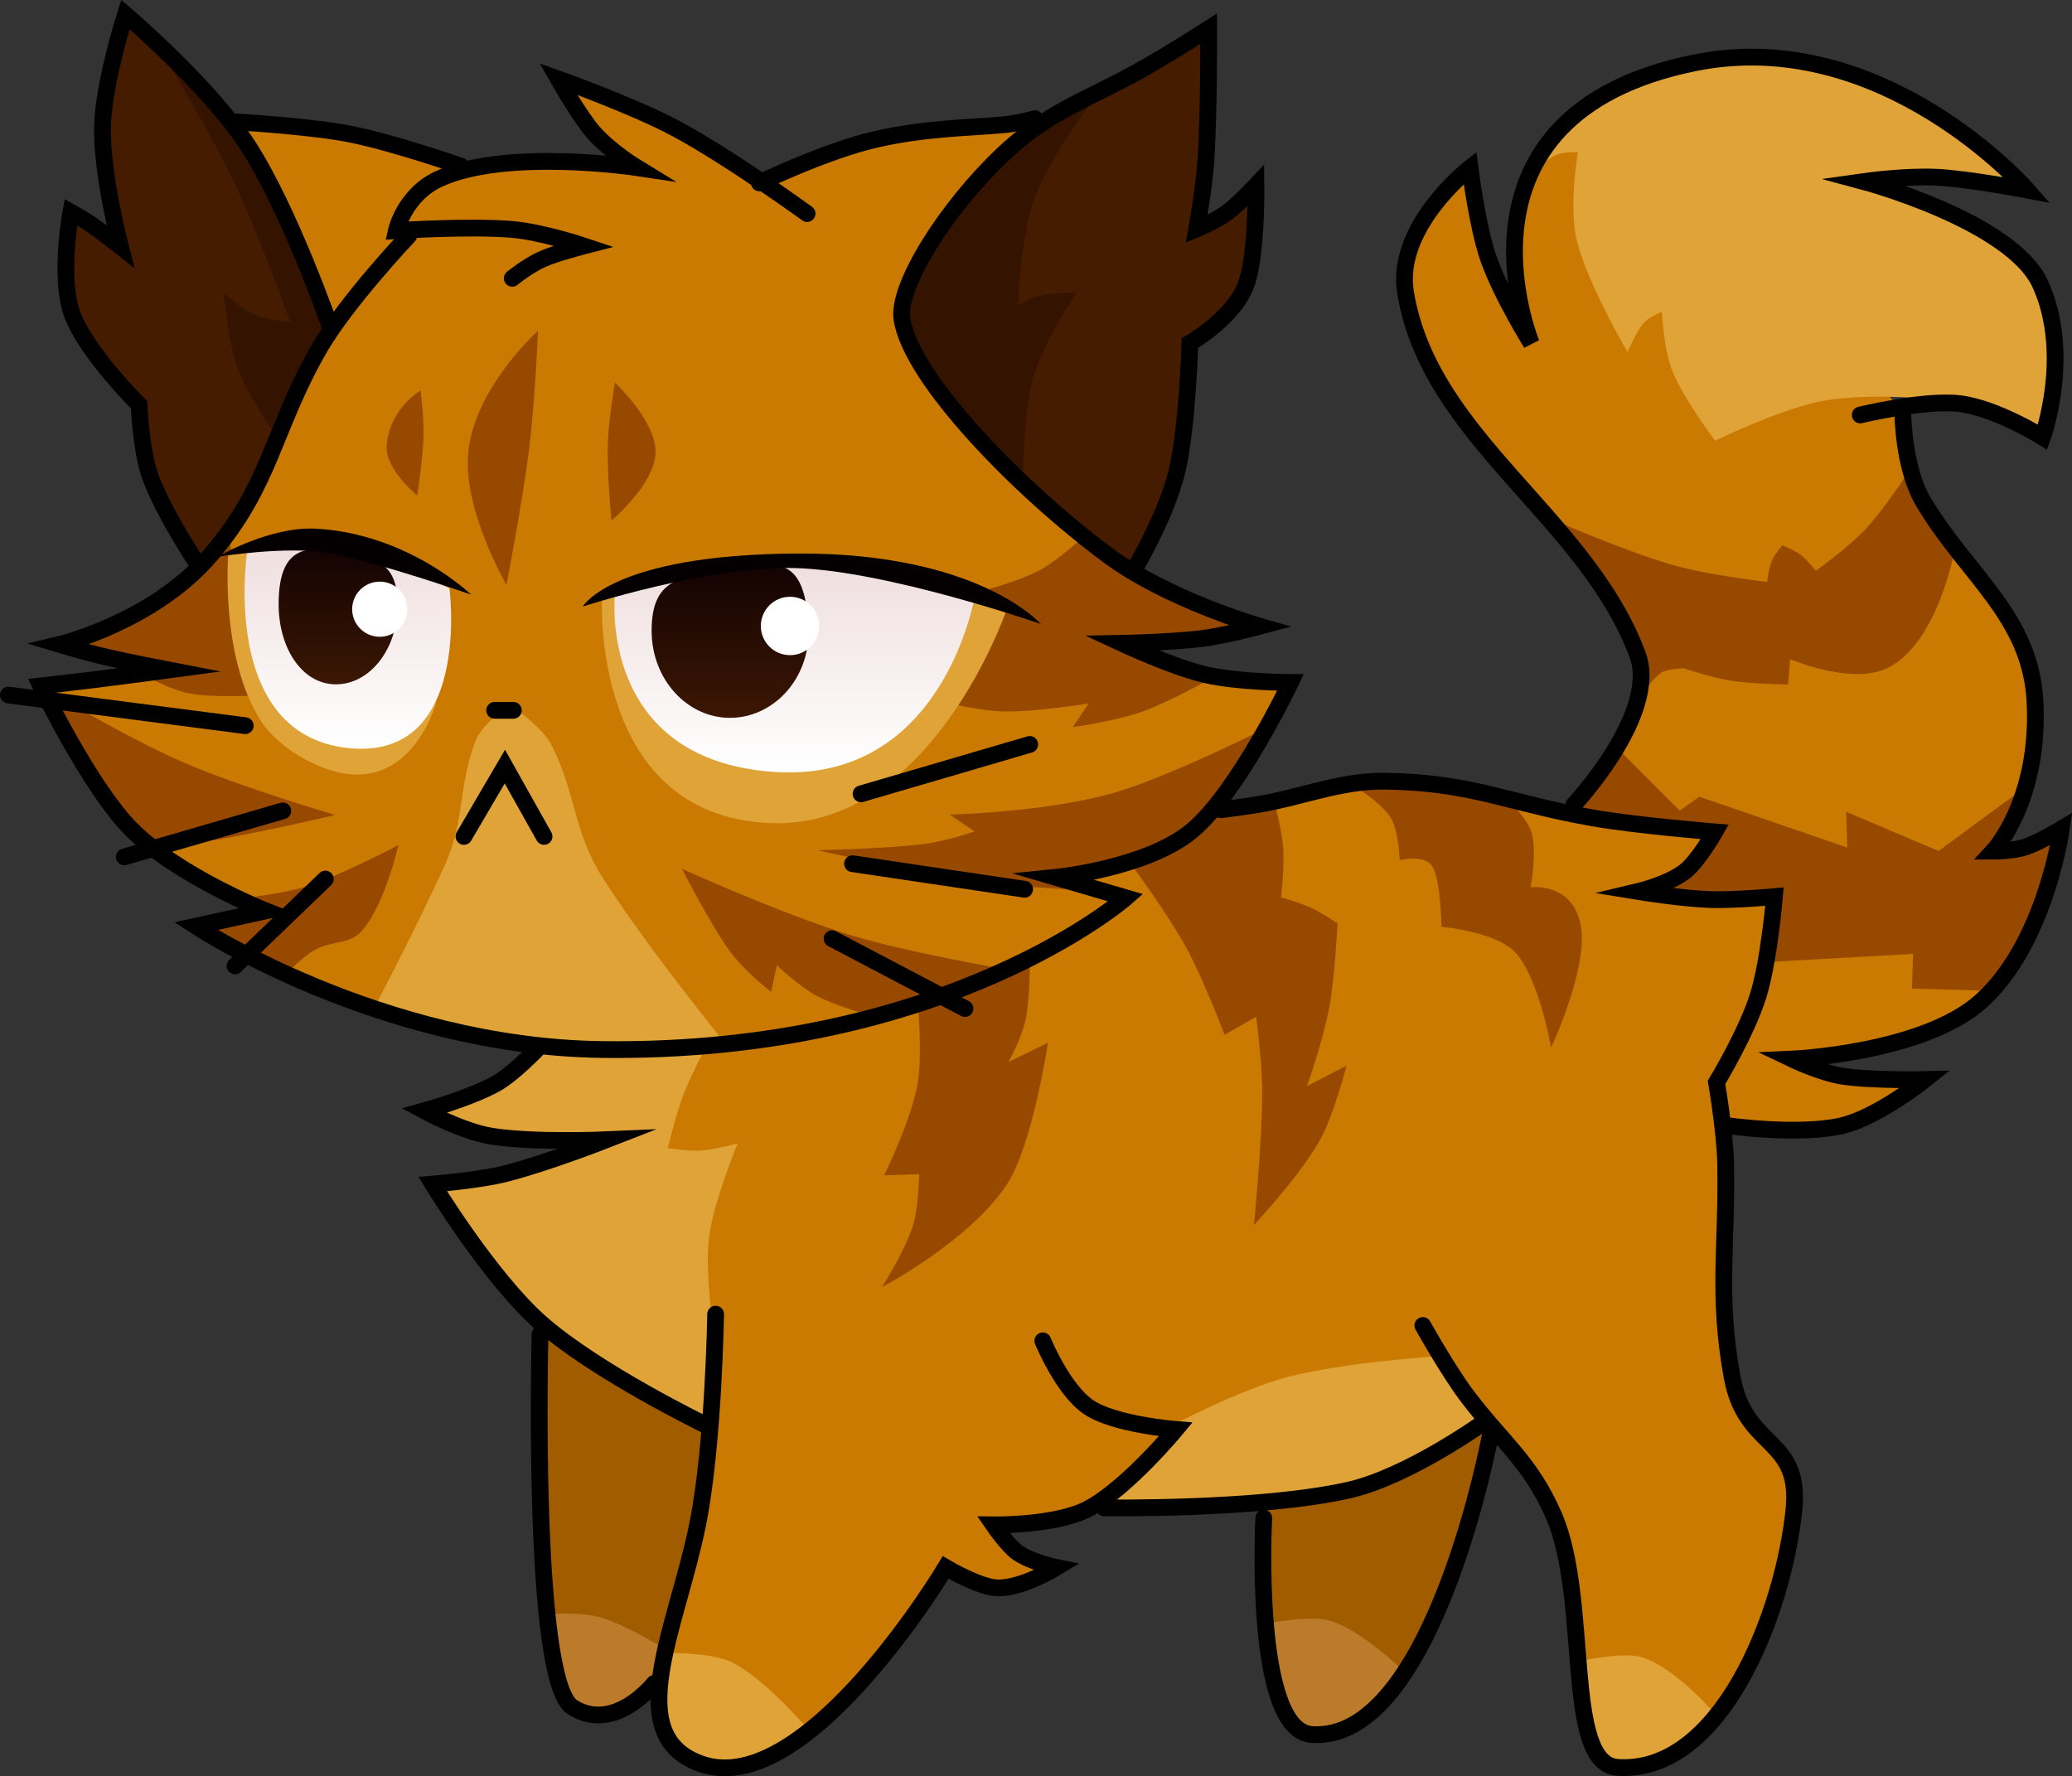 <svg version="1.1" xmlns="http://www.w3.org/2000/svg" xmlns:xlink="http://www.w3.org/1999/xlink" width="309.114" height="265.011" viewBox="0,0,309.114,265.011"><rect x="0" y="0" width="309.114" height="265.011" fill="#333333" stroke="none"/><defs><linearGradient x1="137.51" y1="128.677" x2="137.51" y2="158.485" gradientUnits="userSpaceOnUse" id="color-1"><stop offset="0" stop-color="#f0dfdf"/><stop offset="1" stop-color="#ffffff"/></linearGradient><linearGradient x1="136.054" y1="128.725" x2="136.054" y2="148.874" gradientUnits="userSpaceOnUse" id="color-2"><stop offset="0" stop-color="#130303"/><stop offset="1" stop-color="#3c1704"/></linearGradient><linearGradient x1="204.163" y1="131.211" x2="204.163" y2="162.018" gradientUnits="userSpaceOnUse" id="color-3"><stop offset="0" stop-color="#f0dfdf"/><stop offset="1" stop-color="#ffffff"/></linearGradient><linearGradient x1="194.524" y1="131.085" x2="194.524" y2="153.874" gradientUnits="userSpaceOnUse" id="color-4"><stop offset="0" stop-color="#130303"/><stop offset="1" stop-color="#3c1704"/></linearGradient></defs><g transform="translate(-85.614,-46.774)"><g data-paper-data="{&quot;isPaintingLayer&quot;:true}" fill="none" fill-rule="nonzero" stroke="none" stroke-width="none" stroke-linecap="none" stroke-linejoin="miter" stroke-miterlimit="10" stroke-dasharray="" stroke-dashoffset="0" font-family="none" font-weight="none" font-size="none" text-anchor="none" style="mix-blend-mode: normal"><g data-paper-data="{&quot;origPos&quot;:null}" stroke="#ff0000" stroke-width="0" stroke-linecap="round"><path d="M115.244,130.778l7.403,-8.766l7.987,-18.896l4.481,-7.208l-9.935,-23.766l-9.351,-12.468l-11.299,-10.714l-2.727,9.74l-0.584,9.545l1.169,9.156l1.948,6.623l-7.597,-5.455l-1.558,7.532l1.753,8.571l4.675,7.338l4.675,5.065l0.974,9.091l4.091,7.792z" data-paper-data="{&quot;origPos&quot;:null}" fill="#451c00"/><path d="M126.997,111.947c0,0 -4.256,-5.74 -5.857,-10.037c-1.515,-4.066 -2.13,-11.392 -2.13,-11.392c0,0 2.798,2.46 4.714,3.286c1.961,0.846 5.221,0.999 5.221,0.999c0,0 -4.724,-13.12 -8.496,-21.019c-3.755,-7.864 -10.79,-19.371 -10.79,-19.371l6.039,4.675l9.935,13.636l9.351,23.377l-4.091,7.208z" data-paper-data="{&quot;origPos&quot;:null}" fill="#341300"/></g><g data-paper-data="{&quot;origPos&quot;:null}" stroke="#ff0000" stroke-width="0" stroke-linecap="round"><path d="M265.698,51.428l0.195,14.805l-1.558,14.805l5.844,-3.701l2.727,-2.922v6.234l-0.39,7.987l-3.117,5.26l-6.234,3.506l-0.584,11.753l-1.169,9.74l-6.234,12.857l-6.818,-4.091l-13.052,-11.104l-12.468,-14.805l-3.117,-7.403l1.558,-5.909l8.182,-13.247l10.909,-9.545l11.299,-6.234z" data-paper-data="{&quot;origPos&quot;:null}" fill="#451c00"/><path d="M238.231,118.895c0,0 -0.07,-10.134 1.507,-15.747c1.541,-5.486 6.48,-12.695 6.48,-12.695c0,0 -3.329,-0.04 -5.459,0.434c-1.291,0.287 -3.307,1.514 -3.307,1.514c0,0 0.43,-10.691 2.575,-16.288c2.644,-6.897 9.697,-15.725 9.697,-15.725l-9.156,4.87l-11.299,9.74l-8.182,13.052l-1.169,6.429l2.922,7.922l7.792,8.961l5.26,5.649z" data-paper-data="{&quot;origPos&quot;:null}" fill="#341300"/></g><path d="M120.133,65.253l5.294,7.765l9.529,22.765l-3.765,7.176l-4.412,8.647l-4.412,10.765l-7.765,9.353l-10.235,7.941l-9.176,3.706l12.353,3.294l-15.882,2.471l9.353,16.118l5.294,7.059l7.941,5.471l9.529,4.235l-8.471,2.706l9.706,6.529l16.588,6.529l17.294,4.235l6.882,0.882l14.529,16.647l11.471,39.824l-1.412,14.118l-4.588,14.294l-2.118,10.588l16.941,10.059l10.588,-7.412l10.059,-11.647l5.294,-8.824l6.882,3.353l7.588,-1.412l1.588,-1.588l-5.824,-2.118l-3,-5.294l11,-0.471l6.176,-2.118l55.647,-12.647l7.588,8.647l4.765,10.294l1.588,13.235l0.882,9.353l17.471,5.647l9.176,-12.176l4.588,-14.647l0.706,-9.882l-2.471,-5.176l-6.353,-7.235l-1.765,-19.294l-0.176,-22.412l11.059,1.059l10.588,-2.118l8.118,-6l-12,0.176l-7.412,-2.471l17.882,-3.824l11.471,-5.824l2.824,-4.059l-1.412,-17.824l4.059,-10.059l1.765,-13.059l-3.529,-9.882l-9.529,-12.529l-6.529,-12.529l-0.706,-7.765l-42.235,-47.824l-5,2.647l-5.824,5.118l-3,5.824l-0.353,3.353l-1.588,4.941l0.353,6.353l0.882,5.647l-5.824,-11.294l-1.588,-10.941l-7.059,6.353l-3.353,9.176l2.647,10.765l8.294,13.294l11.647,12.882l9,12.059l4.059,8.294l-0.529,7.824l-6.529,10.588l-3.529,5.118l-21.882,-4.059l-7.941,-0.353l-8.824,1.412l-7.059,1.941h-7.059l6.529,-9.529l4.235,-9l-11.118,-0.529l-12.882,-4.765l15.882,-1.765l3.529,-1.588l-19.235,-8.118l-17.647,-14.118l-11,-12.235l-5.471,-9.706l1.765,-7.412l7.941,-12.706l10.235,-10.471l-17.471,0.882l-10.824,3.176l-11.824,5.118l-12,-8.118l-18.882,-8.471l6.176,10.412l4.765,4.235l-17.471,-1.412l-8.706,1.588l-7.765,-3.353l-13.412,-3.353z" data-paper-data="{&quot;origPos&quot;:null}" fill="#ca7a00" stroke="#33ff00" stroke-width="0" stroke-linecap="round"/><path d="M165.957,243.942l-0.176,31.941l2.647,18.353l1.412,5.765l3.529,3l9,-3l1.941,-2.824l1.588,-8.471l4.412,-15.176l1.059,-14.588l-13.588,-6.353z" data-paper-data="{&quot;origPos&quot;:null}" fill="#a15c00" stroke="#33ff00" stroke-width="0" stroke-linecap="round"/><path d="M274.192,270.883v16.588l2.118,13.235l4.059,4.765l6.353,-0.706l8.118,-7.941l8.824,-19.235l5.118,-17.118l-2.118,-2.118l-4.412,4.059l-9.529,4.588l-9.706,2.824z" data-paper-data="{&quot;origPos&quot;:null}" fill="#a15c00" stroke="#33ff00" stroke-width="0" stroke-linecap="round"/><path d="M148.361,105.042c0,0 0.526,4.082 0.431,7.018c-0.103,3.181 -0.937,8.656 -0.937,8.656c0,0 -4.712,-3.911 -4.551,-7.247c0.276,-5.697 5.056,-8.427 5.056,-8.427z" data-paper-data="{&quot;origPos&quot;:null}" fill="#974900" stroke="#0033ff" stroke-width="0" stroke-linecap="round"/><path d="M165.889,96.109c0,0 -9.733,8.726 -10.449,18.539c-0.621,8.508 5.73,19.382 5.73,19.382c0,0 2.393,-12.291 3.386,-20.265c0.849,-6.825 1.334,-17.656 1.334,-17.656z" data-paper-data="{&quot;origPos&quot;:null}" fill="#974900" stroke="#0033ff" stroke-width="0" stroke-linecap="round"/><path d="M177.35,103.862c0,0 -0.983,5.721 -1.073,9.383c-0.107,4.363 0.568,11.179 0.568,11.179c0,0 6.457,-5.407 6.573,-10.112c0.116,-4.705 -6.067,-10.449 -6.067,-10.449z" data-paper-data="{&quot;origPos&quot;:null}" fill="#974900" stroke="#0033ff" stroke-width="0" stroke-linecap="round"/><path d="M107.069,147.514c0,0 3.981,2.19 6.749,2.709c3.546,0.665 9.43,0.324 9.43,0.324l-3.539,-24.27l-5.393,6.067l-8.764,6.404l-10.618,4.045l11.461,2.697z" data-paper-data="{&quot;origPos&quot;:null}" fill="#974900" stroke="#0033ff" stroke-width="0" stroke-linecap="round"/><path d="M91.619,149.143c0,0 12.681,7.586 21.018,11.227c8.83,3.857 22.971,7.986 22.971,7.986c0,0 -11.818,2.831 -19.382,3.981c-3.683,0.56 -9.438,0.401 -9.438,0.401l-5.562,-6.742z" data-paper-data="{&quot;origPos&quot;:null}" fill="#974900" stroke="#0033ff" stroke-width="0" stroke-linecap="round"/><path d="M121.788,180.772c0,0 6.378,-0.672 9.909,-1.874c5.546,-1.889 13.349,-6.047 13.349,-6.047c0,0 -1.952,8.789 -5.409,12.759c-1.847,2.122 -4.385,1.473 -6.87,2.791c-2.189,1.161 -4.744,4 -4.744,4l-8.933,-4.551l-4.719,-3.202l10.787,-2.022z" data-paper-data="{&quot;origPos&quot;:null}" fill="#974900" stroke="#0033ff" stroke-width="0" stroke-linecap="round"/><path d="M200.664,194.761c0,0 -3.964,-3.032 -6.17,-6.076c-2.99,-4.125 -7.144,-12.295 -7.144,-12.295c0,0 14.289,6.502 24.759,9.781c8.013,2.509 22.601,5.051 22.601,5.051l4.551,-1.348c0,0 0.03,5.846 -0.613,8.925c-0.607,2.906 -2.589,6.412 -2.589,6.412l5.899,-2.865c0,0 -2.33,15.563 -6.249,21.33c-5.75,8.462 -18.526,15.131 -18.526,15.131c0,0 3.281,-5.077 4.608,-9.099c0.843,-2.555 0.954,-7.755 0.954,-7.755l-5.225,0.169c0,0 3.79,-7.686 4.892,-13.158c0.872,-4.329 0.164,-11.955 0.164,-11.955l-6.236,1.517c0,0 -5.605,-1.452 -8.861,-3.154c-2.532,-1.324 -5.971,-4.598 -5.971,-4.598z" data-paper-data="{&quot;origPos&quot;:null}" fill="#974900" stroke="#0033ff" stroke-width="0" stroke-linecap="round"/><path d="M207.631,173.638c0,0 14.326,3.27 23.495,4.59c7.274,1.048 18.64,1.477 18.64,1.477l-5.562,-2.697l10.112,-1.348c0,0 5.42,7.307 8.227,12.425c2.652,4.836 5.761,13.08 5.761,13.08l4.719,-2.697c0,0 0.955,7.183 0.904,11.891c-0.08,7.417 -1.241,19.177 -1.241,19.177c0,0 6.447,-6.817 9.69,-12.394c2.15,-3.697 4.13,-11.37 4.13,-11.37l-5.899,3.034c0,0 2.374,-6.687 3.342,-11.849c0.808,-4.309 1.208,-12.421 1.208,-12.421c0,0 -2.381,-1.599 -4.126,-2.401c-1.544,-0.71 -4.301,-1.475 -4.301,-1.475c0,0 0.527,-4.402 0.313,-7.44c-0.18,-2.553 -1.324,-6.886 -1.324,-6.886l-8.596,1.18l7.528,-12.191c0,0 -15.155,7.629 -23.31,9.864c-10.328,2.83 -24.05,3.114 -24.05,3.114l3.708,2.528c0,0 -4.286,1.481 -7.581,1.877c-5.826,0.7 -15.79,0.932 -15.79,0.932z" data-paper-data="{&quot;origPos&quot;:null}" fill="#974900" stroke="#0033ff" stroke-width="0" stroke-linecap="round"/><path d="M232.35,134.874c0,0 5.294,-1.369 8.351,-3.018c2.797,-1.508 6.649,-5.072 6.649,-5.072l7.921,5.562l17.697,7.584l-4.045,1.517l-15.843,1.348l13.146,5.225c0,0 -6.127,3.488 -10.269,4.948c-3.882,1.368 -10.293,2.299 -10.293,2.299l2.36,-3.539c0,0 -7.762,1.266 -12.509,1.194c-3.869,-0.059 -9.569,-1.531 -9.569,-1.531z" data-paper-data="{&quot;origPos&quot;:null}" fill="#974900" stroke="#0033ff" stroke-width="0" stroke-linecap="round"/><g data-paper-data="{&quot;origPos&quot;:null}" stroke="#33ff00" stroke-width="0" stroke-linecap="round"><path d="M119.663,129.471c0,0 -1.244,15.28 4.85,24.827c2.709,4.245 9.529,8.154 14.563,8.044c8.838,-0.192 11.609,-10.765 11.609,-10.765l-28.198,-22.459z" data-paper-data="{&quot;origPos&quot;:null}" fill="#e0a338"/><path d="M175.428,135.763c0,0 -1.893,32.71 25.062,33.814c24.123,0.988 35.291,-31.812 35.291,-31.812l-3.882,-1.059z" data-paper-data="{&quot;origPos&quot;:null}" fill="#e0a338"/><path d="M141.369,197.295l15.176,4.412l15.882,1.588l21.353,-0.882c0,0 -11.813,-14.555 -18.245,-24.662c-4.46,-7.009 -3.899,-12.445 -7.66,-19.852c-1.418,-2.793 -6.213,-5.956 -6.213,-5.956c0,0 -4.044,2.687 -5.071,5.302c-2.619,6.673 -1.601,11.849 -4.529,18.393c-3.967,8.866 -10.695,21.658 -10.695,21.658z" data-paper-data="{&quot;origPos&quot;:null}" fill="#e0a338"/><path d="M191.075,202.707c0,0 -2.423,4.528 -3.523,7.426c-1.173,3.093 -2.301,7.926 -2.301,7.926c0,0 3.054,0.499 5.009,0.366c2.109,-0.143 5.403,-1.072 5.403,-1.072c0,0 -3.393,8.194 -4.21,13.551c-0.699,4.583 0.328,11.919 0.328,11.919l-0.529,16.235l-12.706,-6l-13.588,-10.412l-9.176,-10.765l-5.118,-7.765l7.412,-1.294l18.353,-6.353l-17.471,-0.353l-8.824,-3.882l9.882,-3.176l5.647,-6l7.235,0.529z" data-paper-data="{&quot;origPos&quot;:null}" fill="#e0a338"/><path d="M167.369,287.589c0,0 4.891,-0.37 7.908,0.523c3.732,1.104 9.386,4.594 9.386,4.594l-0.706,4.588l-2.824,2.824l-4.588,3.176l-5.294,-1.412l-1.765,-2.294l-1.412,-6.882z" data-paper-data="{&quot;origPos&quot;:null}" fill="#bc7b2b"/><path d="M184.898,293.412c0,0 7.012,-0.195 10.144,1.488c5.201,2.794 11.209,9.982 11.209,9.982l-6.882,4.412l-6.529,1.765l-6.176,-3.176l-2.471,-3.353l-0.706,-5.824z" data-paper-data="{&quot;origPos&quot;:null}" fill="#e0a338"/><path d="M274.369,289.059c0,0 6.83,-1.478 9.959,-0.391c4.997,1.736 10.864,7.626 10.864,7.626l-8.647,8.471l-6.176,0.882l-3.882,-4.765z" data-paper-data="{&quot;origPos&quot;:null}" fill="#bc7b2b"/><path d="M320.839,294.707c0,0 7.073,-1.672 10.019,-0.596c4.974,1.817 10.275,8.008 10.275,8.008l-3.353,4.412l-7.412,3.529l-4.059,-0.176l-3,-2.471l-1.941,-6.176z" data-paper-data="{&quot;origPos&quot;:null}" fill="#e0a338"/><path d="M249.369,271.53l17.118,0.176l11.471,-1.235l10.941,-1.765l12.353,-5.647l5.471,-4.588l-6.706,-9.353c0,0 -14.006,0.925 -22.294,3.098c-7.209,1.89 -17.412,7.314 -17.412,7.314l-2.647,4.059l-7.765,6.882z" data-paper-data="{&quot;origPos&quot;:null}" fill="#e0a338"/><path d="M313.957,72.648c0,0 2.188,-2.026 3.815,-2.758c1.128,-0.508 3.244,-0.419 3.244,-0.419c0,0 -1.408,8.179 -0.163,13.188c1.648,6.63 7.575,16.635 7.575,16.635c0,0 1.25,-2.969 2.389,-4.304c0.858,-1.006 2.728,-1.696 2.728,-1.696c0,0 0.232,5.617 1.623,8.986c1.708,4.138 6.318,10.25 6.318,10.25c0,0 8.739,-4.275 14.998,-5.719c6.454,-1.49 16.296,-0.575 16.296,-0.575l3,0.353l7.765,1.412l6.706,3.882l2.294,-8.824l-1.765,-13.941l-5.647,-5.706l-9.706,-5.471l-11.471,-4.412l12.353,-0.529l11.294,2.118l-10.647,-10.353l-17.824,-8.118l-13.235,-1.412l-11.824,1.765l-9.882,4.765l-7.235,5.471z" data-paper-data="{&quot;origPos&quot;:null}" fill="#e0a338"/></g><path d="M287.518,163.975c0,0 4.082,2.417 5.592,4.847c1.187,1.911 1.318,6.277 1.318,6.277c0,0 3.705,-0.909 4.863,0.938c1.276,2.034 1.373,9.006 1.373,9.006c0,0 8.219,0.745 11.052,3.87c3.547,3.913 5.296,14.164 5.296,14.164c0,0 5.475,-11.618 4.465,-18.016c-1.059,-6.708 -7.498,-5.917 -7.498,-5.917c0,0 0.913,-5.14 0.173,-7.989c-0.576,-2.216 -3.544,-4.989 -3.544,-4.989l-12.64,-2.36l-6.742,-0.506z" data-paper-data="{&quot;origPos&quot;:null}" fill="#974900" stroke="#0033ff" stroke-width="0" stroke-linecap="round"/><path d="M326.545,158.054l9.655,9.655l2.931,-2.069l22.069,7.586l-0.172,-5.345l13.793,5.862l13.103,-9.655l-4.655,10.172l9.31,-3.448l-1.897,8.621l-3.448,8.103l-4.655,7.069l-11.724,-0.345l0.172,-5.172l-21.552,1.207l0.69,-10.345l-9.138,1.034l-10.69,-1.207l7.241,-2.586l3.448,-6.379l-14.483,-1.552l-6.897,-1.207z" data-paper-data="{&quot;origPos&quot;:null}" fill="#974900" stroke="#0033ff" stroke-width="0" stroke-linecap="round"/><path d="M316.67,124.048c0,0 10.971,4.819 18.186,6.933c5.497,1.611 14.389,2.612 14.389,2.612c0,0 0.215,-1.97 0.74,-3.231c0.362,-0.868 1.532,-2.223 1.532,-2.223c0,0 1.805,0.72 2.669,1.374c1.087,0.824 2.331,2.414 2.331,2.414c0,0 4.803,-3.416 7.393,-6.185c2.831,-3.026 6.496,-8.664 6.496,-8.664l6.818,11.667c0,0 -2.381,13.658 -9.79,17.587c-5.361,2.843 -14.755,-1.224 -14.755,-1.224l-0.303,3.788c0,0 -5.22,-0.053 -8.561,-0.572c-2.75,-0.427 -7.045,-1.852 -7.045,-1.852c0,0 -2.531,0.073 -3.375,0.702c-1.935,1.441 -3.746,4.601 -3.746,4.601l0.455,-7.273l-4.242,-7.879z" data-paper-data="{&quot;origPos&quot;:null}" fill="#974900" stroke="#0033ff" stroke-width="0" stroke-linecap="round"/><g data-paper-data="{&quot;origPos&quot;:null}" stroke="#ff0000" stroke-width="0"><path d="M122.506,128.874c0,0 9.273,-0.643 14.796,0.39c6.248,1.169 15.365,5.255 15.365,5.255c0,0 3.433,25.71 -15,23.871c-19.474,-1.943 -15.161,-29.516 -15.161,-29.516z" data-paper-data="{&quot;origPos&quot;:null}" fill="url(#color-1)" stroke-linecap="round"/><path d="M144.925,137.1c0,6.503 -4.116,11.774 -9.194,11.774c-5.077,0 -8.548,-5.433 -8.548,-11.935c0,-9.083 4.528,-8.693 9.516,-7.742c5.077,0.968 8.226,1.401 8.226,7.903z" data-paper-data="{&quot;origPos&quot;:null}" fill="url(#color-2)" stroke-linecap="butt"/><path d="M138.151,137.665c0,-2.271 1.841,-4.113 4.113,-4.113c2.271,0 4.113,1.841 4.113,4.113c0,2.272 -1.841,4.113 -4.113,4.113c-2.271,0 -4.113,-1.841 -4.113,-4.113z" data-paper-data="{&quot;origPos&quot;:null}" fill="#ffffff" stroke-linecap="butt"/><path d="M118.049,129.848c0,0 7.815,-4.551 14.618,-4.2c13.823,0.715 23.226,9.839 23.226,9.839c0,0 -13.277,-4.653 -21.033,-6.155c-6.218,-1.204 -16.81,0.516 -16.81,0.516z" data-paper-data="{&quot;origPos&quot;:null}" fill="#040001" stroke-linecap="round"/></g><g data-paper-data="{&quot;origPos&quot;:null}" stroke="#ff0000" stroke-width="0"><path d="M177.344,135.487c0,0 15.868,-4.307 26.127,-4.276c10.701,0.032 27.582,4.437 27.582,4.437c0,0 -4.614,28.046 -30,26.29c-26.345,-1.822 -23.71,-26.452 -23.71,-26.452z" data-paper-data="{&quot;origPos&quot;:null}" fill="url(#color-3)" stroke-linecap="round"/><path d="M206.215,140.89c0.174,7.169 -5.235,12.984 -11.694,12.984c-6.458,0 -11.694,-5.813 -11.694,-12.984c0,-7.816 4.303,-8.115 10.726,-8.79c6.136,-0.645 12.339,-4.51 12.661,8.79z" data-paper-data="{&quot;origPos&quot;:null}" fill="url(#color-4)" stroke-linecap="butt"/><path d="M199.119,140.165c0,-2.405 1.95,-4.355 4.355,-4.355c2.405,0 4.355,1.95 4.355,4.355c0,2.405 -1.95,4.355 -4.355,4.355c-2.405,0 -4.355,-1.95 -4.355,-4.355z" data-paper-data="{&quot;origPos&quot;:null}" fill="#ffffff" stroke-linecap="butt"/><path d="M172.559,137.261c0,0 4.379,-7.742 31.882,-7.903c27.17,-0.16 36.452,10.514 36.452,10.514c0,0 -23.309,-8.128 -37.092,-8.355c-12.885,-0.213 -31.241,5.745 -31.241,5.745z" data-paper-data="{&quot;origPos&quot;:null}" fill="#040001" stroke-linecap="round"/></g><g data-paper-data="{&quot;origPos&quot;:null}" fill="none" stroke="#000000" stroke-width="2.5" stroke-linecap="round"><path d="M206.017,78.637c0,0 -11.239,-8.178 -19.409,-12.599c-6.316,-3.418 -17.71,-7.486 -17.71,-7.486c0,0 3.227,5.682 5.293,8.017c2.498,2.824 6.402,5.203 6.402,5.203c0,0 -19.387,-2.927 -29.437,1.665c-5.22,2.385 -6.41,7.742 -6.41,7.742c0,0 10.772,-0.706 17.179,-0.182c4.507,0.369 10.787,2.47 10.787,2.47c0,0 -4.279,1.106 -6.204,1.977c-2.242,1.014 -4.474,2.853 -4.474,2.853" data-paper-data="{&quot;origPos&quot;:null}"/><path d="M198.898,74.06c0,0 9.814,-4.735 17.234,-6.464c7.466,-1.739 14.255,-1.748 19.438,-2.229c1.728,-0.16 4.43,-0.884 4.43,-0.884" data-paper-data="{&quot;origPos&quot;:null}"/><path d="M255,131.433c0,0 4.578,-7.669 6.206,-14.368c1.547,-6.365 1.93,-19.106 1.93,-19.106c0,0 6.232,-3.55 8.268,-8.426c1.734,-4.153 1.588,-15.099 1.588,-15.099c0,0 -2.81,2.998 -4.484,4.18c-1.7,1.2 -4.355,2.312 -4.355,2.312c0,0 1.149,-6.488 1.397,-10.641c0.447,-7.503 0.383,-19.225 0.383,-19.225c0,0 -6.487,4.167 -10.855,6.555c-7.973,4.358 -13.212,5.911 -19.812,12.156c-8.57,8.11 -15.836,19.768 -15.095,24.594c1.368,8.918 17.381,25.32 30.684,35.22c8.978,6.682 22.706,10.627 22.706,10.627c0,0 -5.254,1.411 -8.616,1.826c-4.674,0.577 -11.977,0.716 -11.977,0.716c0,0 7.598,3.545 12.46,4.675c4.96,1.152 12.709,1.173 12.709,1.173c0,0 -7.785,16.372 -14.72,22.132c-6.724,5.584 -20.28,6.936 -20.28,6.936l10.424,3.051c0,0 -26.555,23.239 -78.017,22.639c-33.207,-0.388 -60.712,-18.401 -60.712,-18.401l10.424,-2.288c0,0 -13.088,-5.206 -20,-12.119c-6.185,-6.185 -13.559,-21.441 -13.559,-21.441c0,0 5.139,-0.576 8.102,-0.945c4.478,-0.557 10.966,-1.428 10.966,-1.428c0,0 -6.012,-1.155 -9.86,-2.057c-2.502,-0.586 -6.412,-1.757 -6.412,-1.757c0,0 13.984,-3.319 22.61,-13.417c8.986,-10.52 9.269,-18.853 16.198,-30.828c4.033,-6.969 13.311,-16.772 13.311,-16.772" data-paper-data="{&quot;origPos&quot;:null}"/><path d="M159.407,152.754h2.797" data-paper-data="{&quot;origPos&quot;:null}"/><path d="M154.831,171.568l6.102,-10.424l5.847,10.424" data-paper-data="{&quot;origPos&quot;:null}"/><path d="M122.203,155.042l-35.339,-4.576" data-paper-data="{&quot;origPos&quot;:null}"/><path d="M127.797,167.754l-23.644,6.864" data-paper-data="{&quot;origPos&quot;:null}"/><path d="M134.153,177.924l-13.475,12.966" data-paper-data="{&quot;origPos&quot;:null}"/><path d="M214.068,165.212l25.169,-7.373" data-paper-data="{&quot;origPos&quot;:null}"/><path d="M212.797,175.635l25.678,3.814" data-paper-data="{&quot;origPos&quot;:null}"/><path d="M209.746,186.822l19.831,10.424" data-paper-data="{&quot;origPos&quot;:null}"/><path d="M154.407,71.568c0,0 -9.704,-3.378 -16.24,-4.727c-5.965,-1.231 -17.352,-1.883 -17.352,-1.883" data-paper-data="{&quot;origPos&quot;:null}"/><path d="M134.89,95.568c0,0 -6,-17.291 -12.243,-26.991c-5.762,-8.953 -18.325,-19.637 -18.325,-19.637c0,0 -3.276,10.223 -3.421,16.766c-0.153,6.951 2.658,17.81 2.658,17.81c0,0 -2.615,-2.058 -4.289,-3.212c-1.203,-0.83 -3.083,-1.872 -3.083,-1.872c0,0 -1.789,9.609 0.158,15.108c2.022,5.712 10.012,13.62 10.012,13.62c0,0 0.319,7.013 1.663,10.688c2.03,5.552 6.981,12.956 6.981,12.956" data-paper-data="{&quot;origPos&quot;:null}"/><path d="M165.678,203.347c0,0 -3.575,3.753 -6.189,5.179c-3.935,2.146 -10.591,3.974 -10.591,3.974c0,0 5.749,3.109 10.079,3.797c6.286,0.999 17.124,0.525 17.124,0.525c0,0 -8.893,3.478 -15.073,5.053c-3.94,1.004 -10.859,1.557 -10.859,1.557c0,0 8.517,14.002 16.084,20.687c8.308,7.339 24.594,15.246 24.594,15.246" data-paper-data="{&quot;origPos&quot;:null}"/><path d="M192.373,242.839c0,0 -0.275,19.503 -2.694,31.445c-3.132,15.463 -11.522,31.479 0.575,35.673c15.691,5.44 36.441,-29.322 36.441,-29.322c0,0 5.103,3.051 7.881,3.051c3.671,0 8.644,-3.051 8.644,-3.051c0,0 -3.589,-0.728 -5.723,-2.17c-1.537,-1.038 -3.683,-4.186 -3.683,-4.186c0,0 9.292,0.136 14.1,-2.38c5.808,-3.04 13.103,-11.857 13.103,-11.857c0,0 -9.085,-0.717 -12.947,-3.292c-3.877,-2.585 -6.884,-9.928 -6.884,-9.928" data-paper-data="{&quot;origPos&quot;:null}"/><path d="M166.186,245.805c0,0 -1.379,51.742 4.83,55.678c6.296,3.991 12.203,-3.559 12.203,-3.559" data-paper-data="{&quot;origPos&quot;:null}"/><path d="M250.339,271.737c0,0 23.278,0.364 36.549,-2.658c8.953,-2.039 20.4,-10.308 20.4,-10.308" data-paper-data="{&quot;origPos&quot;:null}"/><path d="M297.881,244.534c0,0 3.852,6.911 6.744,10.701c5.265,6.9 9.257,9.618 12.758,17.56c5.519,12.519 1.411,37.148 9.566,37.672c15.44,0.99 24.667,-22.962 26.288,-38.348c1.162,-11.031 -7.223,-8.968 -9.214,-19.88c-2.239,-12.267 -0.734,-19.377 -0.969,-31.844c-0.089,-4.734 -1.359,-12.131 -1.359,-12.131c0,0 4.484,-7.398 6.215,-12.947c1.643,-5.266 2.429,-14.765 2.429,-14.765c0,0 -6.169,0.56 -9.629,0.43c-4.477,-0.168 -10.71,-1.193 -10.71,-1.193c0,0 4.479,-1.055 7.021,-3.031c1.923,-1.496 4.42,-5.867 4.42,-5.867c0,0 -11.98,-0.977 -18.372,-2.118c-12.733,-2.273 -17.878,-5.258 -30.793,-5.449c-5.876,-0.087 -11.068,1.833 -16.813,3.073c-2.926,0.632 -7.751,1.189 -7.751,1.189" data-paper-data="{&quot;origPos&quot;:null}"/><path d="M274.153,273.263c0,0 -1.685,31.634 7.119,32.288c18.173,1.351 26.695,-44.746 26.695,-44.746" data-paper-data="{&quot;origPos&quot;:null}"/><path d="M343.17,214.703c0,0 10.586,1.519 17.112,0.051c5.38,-1.21 12.514,-6.915 12.514,-6.915c0,0 -7.826,0.185 -12.346,-0.511c-3.218,-0.495 -7.484,-2.54 -7.484,-2.54c0,0 19.547,-0.881 28.18,-8.621c9.658,-8.66 11.989,-25.701 11.989,-25.701c0,0 -3.365,2.028 -5.355,2.675c-1.978,0.643 -4.814,0.63 -4.814,0.63c0,0 7.012,-7.546 6.242,-22.352c-0.662,-12.727 -10.19,-18.843 -16.672,-29.817c-3.016,-5.105 -3.044,-13.171 -3.044,-13.171" data-paper-data="{&quot;origPos&quot;:null}"/><path d="M363.136,108.686c0,0 9.638,-2.32 14.83,-1.689c5.424,0.659 12.374,4.994 12.374,4.994c0,0 4.418,-12.321 -0.332,-22.81c-4.26,-9.409 -26.363,-15.325 -26.363,-15.325c0,0 6.201,-0.882 10.984,-0.633c4.742,0.247 13.423,1.904 13.423,1.904c0,0 -21.541,-24.676 -49.645,-18.976c-38.398,7.788 -24.338,41.857 -24.338,41.857c0,0 -4.499,-7.237 -6.403,-12.683c-1.668,-4.774 -2.75,-13.503 -2.75,-13.503c0,0 -11.224,8.733 -9.621,18.553c3.554,21.769 26.869,33.382 34.606,54.038c3.298,8.803 -9.477,22.41 -9.477,22.41" data-paper-data="{&quot;origPos&quot;:null}"/></g></g></g></svg>